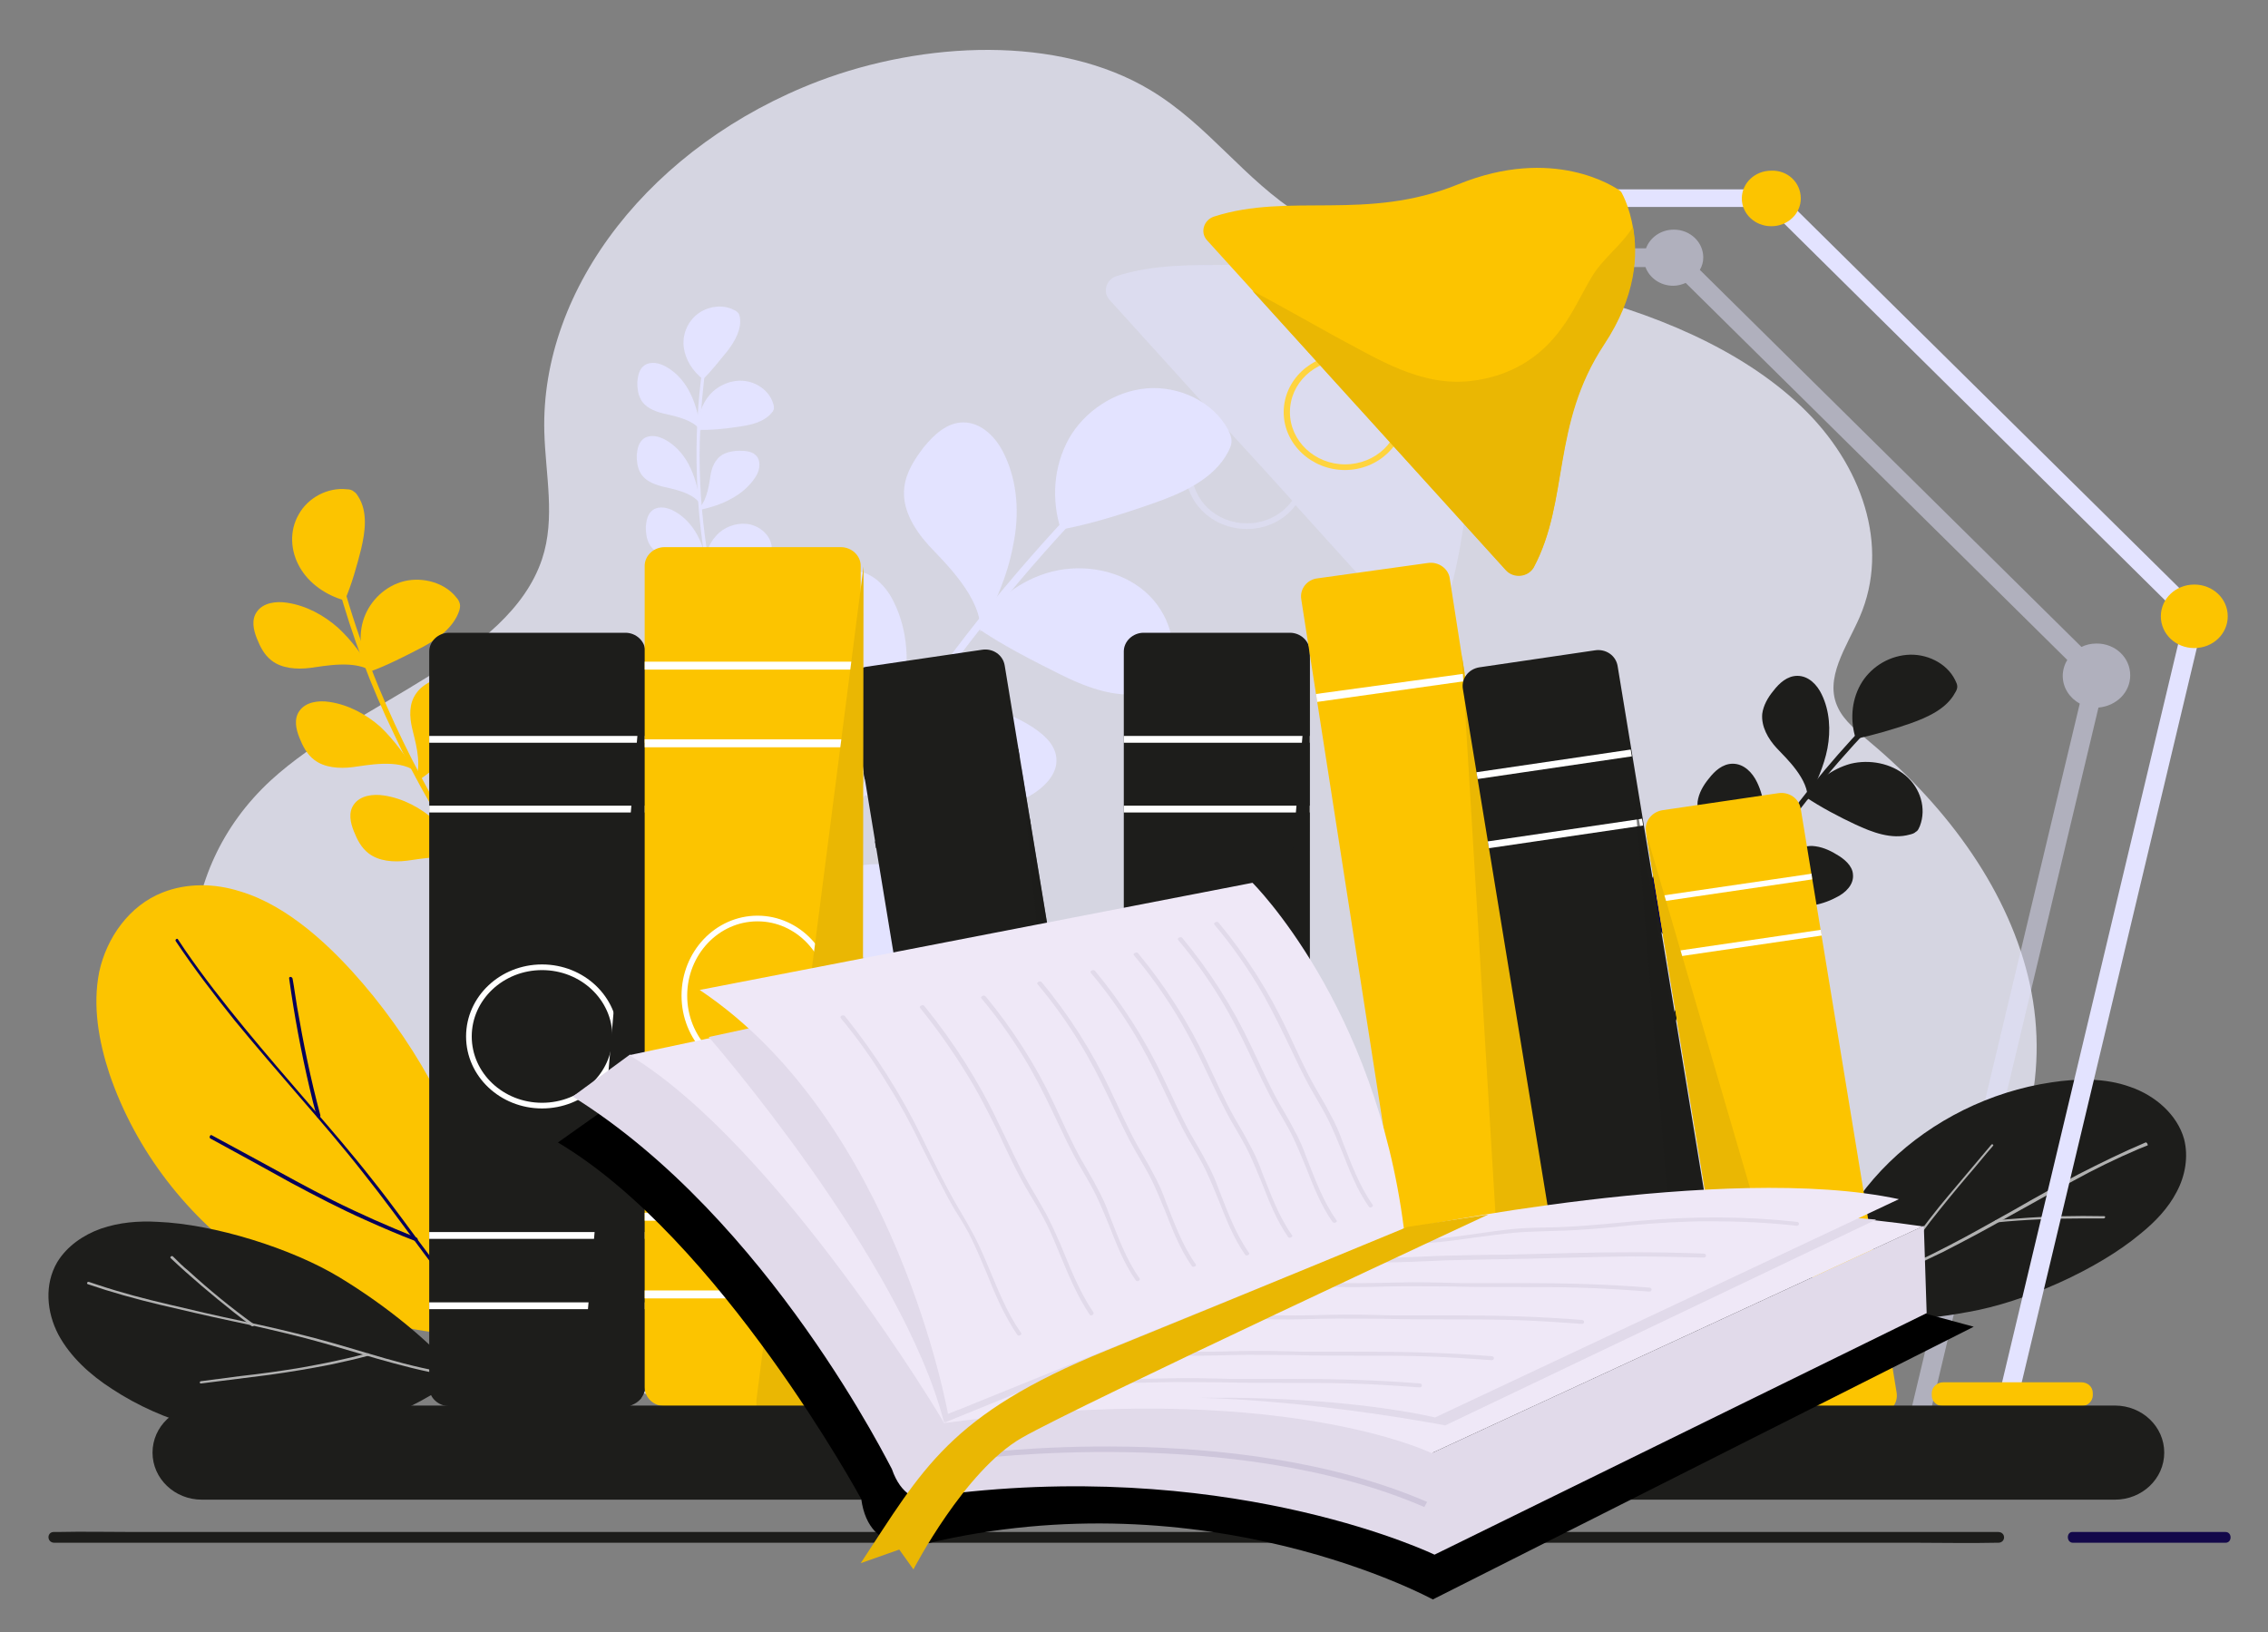 <?xml version="1.0" encoding="utf-8"?>
<!-- Generator: Adobe Illustrator 25.2.1, SVG Export Plug-In . SVG Version: 6.00 Build 0)  -->
<svg version="1.1" id="Слой_1" xmlns="http://www.w3.org/2000/svg" xmlns:xlink="http://www.w3.org/1999/xlink" x="0px" y="0px"
	 viewBox="0 0 400 287.9" style="enable-background:new 0 0 400 287.9;" xml:space="preserve">
<rect x="0" y="0" width="400" height="287.9" fill="#808080" stroke="none"/>
<style type="text/css">
	.st0{fill:none;}
	.st1{opacity:0.76;}
	.st2{fill:#EFEFFF;}
	.st3{opacity:0.48;fill:#E3E3FF;enable-background:new    ;}
	.st4{fill:#E3E3FF;}
	.st5{fill:#FCC400;}
	.st6{fill:#06005A;}
	.st7{fill:#1D1D1B;}
	.st8{fill:#B0B0B0;}
	.st9{fill:#13084A;}
	.st10{fill:#FFD43E;}
	.st11{fill:#EAB703;}
	.st12{fill:#FFFFFF;}
	.st13{fill:none;stroke:#FFFFFF;stroke-miterlimit:10;}
	.st14{fill:none;stroke:#FFFFFF;stroke-width:1;stroke-miterlimit:10;}
	.st15{opacity:0.58;fill:#1D1D1B;enable-background:new    ;}
	.st16{fill:#E1DAEA;}
	.st17{fill:#EFE8F7;}
	.st18{fill:#CEC6DB;}
</style>
<g id="BACKGROUND">
	<rect y="0" class="st0" width="400" height="303.9"/>
</g>
<g id="OBJECTS">
	<g>
		<g>
			<g class="st1">
				<path class="st2" d="M220.4,261.5c-40-3.1-88.8-9.3-119.3-19.4c-25.1-8.3-45.3-25.8-58.1-44.5s-12.8-43.8,4.8-60
					c15.2-13.9,41.9-21.3,47.8-39c2.4-7.2,0.6-14.9,0.4-22.4c-0.7-25.5,19-50.7,48.4-61.9c18.5-7,42.2-8.2,58.5,1.6
					c10.3,6.2,16.5,15.8,26.6,22.1c12.8,7.9,30,9.5,45.7,13.2c16.2,3.8,31.8,10.3,42.5,20.5c10.7,10.2,15.7,24.6,10.3,37.1
					c-2.3,5.3-6.4,10.9-3.8,16.1c1.1,2.3,3.4,4.1,5.5,5.9c14.2,11.9,24.8,26.8,28.3,42.8s-0.6,33.4-13,46.5
					c-8.5,9-20.4,15.7-32.9,21.1C284.1,253.6,252.5,260.6,220.4,261.5"/>
			</g>
			<g>
				<path class="st3" d="M375.7,119.1c0-3.1-2.6-5.6-5.9-5.6c-1,0-1.9,0.2-2.7,0.6l-67.3-66.5c0.4-0.7,0.6-1.4,0.6-2.2
					c0-2.7-2.3-4.9-5.2-4.9c-2.3,0-4.2,1.4-4.9,3.3h-22.2c-2.6-1.6-12.9-7-28.1-0.8c-16.2,6.6-29.7,1.4-43.1,5.7
					c-1.8,0.6-2.5,2.8-1.2,4.2l19.2,21.2c-3.4,1.7-5.8,5.1-5.8,9c0,5.6,4.8,10.2,10.8,10.2c3.5,0,6.7-1.6,8.6-4.2l19.8,21.9
					c0.5,0.5,1.1,0.8,1.8,0.9c0.3,0,0.6,0.1,0.8,0c0.9-0.1,1.8-0.6,2.3-1.5c2.4-4.4,3.4-9.1,4.3-13.9c0.1-0.4,0.1-0.8,0.2-1.2
					c0.3-1.6,0.5-3.3,0.8-4.9c0.2-1.2,0.5-2.5,0.7-3.7c1.1-5,2.8-10.2,6.3-15.5v0c0.3-0.5,0.6-1,0.9-1.5c0.1-0.2,0.2-0.3,0.3-0.5
					c0.2-0.3,0.4-0.7,0.6-1c0.1-0.2,0.2-0.4,0.3-0.6c0.2-0.3,0.3-0.6,0.4-0.9c0.1-0.2,0.2-0.4,0.3-0.6c0.1-0.3,0.3-0.6,0.4-0.9
					c0.1-0.2,0.2-0.3,0.2-0.5c0.1-0.3,0.3-0.6,0.4-0.9c0.1-0.1,0.1-0.3,0.2-0.4c0.2-0.5,0.3-0.9,0.4-1.3c0,0,0,0,0,0
					c0.1-0.4,0.2-0.8,0.3-1.3c0-0.1,0.1-0.2,0.1-0.4c0.1-0.3,0.1-0.6,0.2-0.9c0-0.1,0.1-0.3,0.1-0.4c0.1-0.3,0.1-0.6,0.1-0.8
					c0-0.1,0-0.3,0.1-0.4c0-0.3,0.1-0.6,0.1-0.8c0-0.1,0-0.2,0-0.3c0-0.3,0.1-0.7,0.1-1c0,0,0-0.1,0-0.1c0-0.8,0-1.5,0-2.2
					c0,0,0-0.1,0-0.1c0-0.3,0-0.6-0.1-0.9c0,0,0-0.1,0-0.1c0-0.3-0.1-0.6-0.1-0.9c0,0,0-0.1,0-0.1c-0.2-1.7-0.6-3.2-1-4.3h20.4
					c0.7,1.9,2.6,3.3,4.9,3.3c0.8,0,1.5-0.2,2.2-0.5l67.3,66.5c-0.5,0.8-0.8,1.8-0.8,2.8c0,2.1,1.2,3.9,3,4.9l-31.1,130.3h-10.4
					c-1.1,0-2,0.8-2,1.9v0.4c0,1,0.9,1.9,2,1.9h9.4l-0.5,2.1l3.3,0.7l0.7-2.8h11.6c1.1,0,2-0.8,2-1.9v-0.4c0-1-0.9-1.9-2-1.9h-10.6
					l30.9-129.6C373.3,124.5,375.7,122.1,375.7,119.1z M219.9,92.3c-5.4,0-9.7-4.1-9.7-9.2c0-3.6,2.2-6.7,5.4-8.3l6.5,7.1l0.1,0.1
					l5.7,6.3C226.1,90.8,223.2,92.3,219.9,92.3z"/>
				<g>
					<g>
						<path class="st4" d="M190,89.2c-11.1,11.7-21.2,24.2-30.2,37.4c-9.1,13.3-17,27.2-23.8,41.6c-3.8,8.1-7.1,16.3-10.1,24.6
							c-0.3,0.8,1.1,1.1,1.4,0.3c5.3-14.8,11.9-29.3,19.6-43.2c7.7-13.8,16.5-27,26.4-39.5c5.6-7,11.5-13.9,17.7-20.4
							C191.7,89.4,190.6,88.5,190,89.2L190,89.2z"/>
					</g>
					<g>
						<path class="st4" d="M187.1,93.4c-1.7-5.3-1.3-11.1,1.4-16c2.7-4.8,8-8.4,13.7-8.9c5.8-0.5,11.8,2.4,14.4,7.3
							c0.3,0.6,0.6,1.3,0.6,2c0,0.7-0.3,1.3-0.6,1.9c-2.5,4.8-8.1,7.3-13.3,9.1C198.5,90.5,192.2,92.5,187.1,93.4"/>
					</g>
					<g>
						<path class="st4" d="M172.3,110.7c2.9-4.7,7.7-8.5,13.3-9.9c5.6-1.4,12-0.2,16.3,3.5c4.3,3.7,6.2,9.8,4.1,15
							c-0.3,0.6-0.6,1.3-1.1,1.8c-0.5,0.5-1.2,0.7-1.9,0.9c-5.4,1.5-11.1-0.6-16.1-3.1C182.3,116.6,176.4,113.6,172.3,110.7"/>
					</g>
					<g>
						<path class="st4" d="M139,161.5c2.6-4.1,6.7-7.4,11.6-8.6c4.9-1.2,10.4-0.2,14.1,3c3.7,3.2,5.4,8.6,3.6,13
							c-0.2,0.6-0.5,1.1-1,1.5c-0.5,0.4-1.1,0.6-1.7,0.8c-4.7,1.3-9.7-0.5-14-2.7C147.7,166.7,142.6,164,139,161.5"/>
					</g>
					<g>
						<path class="st4" d="M172.9,111.5c0.4-6-6.4-12.4-9.1-15.3c-2.6-2.9-4.8-6.5-4.3-10.3c0.3-2.6,1.8-4.9,3.4-7
							c1.8-2.2,4.1-4.4,7-4.4c3.3,0,5.9,2.8,7.2,5.6c2.4,4.9,2.7,10.7,1.6,16C177.7,101.6,175.4,106.6,172.9,111.5"/>
					</g>
					<g>
						<path class="st4" d="M153.5,137.7c0.4-6-6.4-12.4-9.1-15.3c-2.6-2.9-4.8-6.5-4.3-10.3c0.3-2.6,1.8-4.9,3.4-7
							c1.8-2.2,4.1-4.4,7-4.4c3.3,0,5.9,2.8,7.2,5.6c2.4,4.9,2.7,10.7,1.6,16C158.4,127.7,156.1,132.8,153.5,137.7"/>
					</g>
					<g>
						<path class="st4" d="M137.9,165.7c0.4-6-6.4-12.4-9.1-15.3c-2.6-2.9-4.8-6.5-4.3-10.3c0.3-2.6,1.8-4.9,3.4-7
							c1.8-2.2,4.1-4.4,7-4.4c3.3,0,5.9,2.8,7.2,5.6c2.4,4.9,2.7,10.7,1.6,16C142.7,155.7,140.4,160.8,137.9,165.7"/>
					</g>
					<g>
						<path class="st4" d="M186.3,133.7c-0.2-2.6-2.6-4.5-4.9-5.9c-2.2-1.3-4.6-2.4-7.2-2.5c-3.8-0.1-7.2,2.1-9.9,4.7
							c-2.3,2.3-7.1,7.6-12.3,9c0,0.4-0.1,0.7-0.2,1c4.4,1.6,9,2.9,13.6,3.3c5.4,0.5,11.1-0.2,15.8-2.7
							C184,139.1,186.6,136.6,186.3,133.7z"/>
					</g>
				</g>
				<g>
					<g>
						<path class="st4" d="M123.9,64.9c-0.9,6.3-1.2,12.6-1,18.9c0.2,6.4,0.9,12.7,2.2,19c0.7,3.5,1.6,7,2.6,10.4
							c0.1,0.3,0.6,0.1,0.5-0.2c-1.8-6.1-3.1-12.3-3.9-18.6c-0.8-6.2-1.1-12.5-0.8-18.8c0.1-3.5,0.5-7.1,0.9-10.6
							C124.5,64.6,124,64.5,123.9,64.9L123.9,64.9z"/>
					</g>
					<g>
						<path class="st4" d="M124,66.9c-1.8-1.4-3.1-3.4-3.4-5.6s0.6-4.5,2.4-5.9c1.8-1.4,4.5-1.8,6.5-0.7c0.3,0.1,0.5,0.3,0.7,0.5
							c0.2,0.2,0.2,0.5,0.3,0.8c0.3,2.1-0.9,4.2-2.2,5.9C127,63.5,125.4,65.5,124,66.9"/>
					</g>
					<g>
						<path class="st4" d="M123.2,75.8c-0.2-2.2,0.5-4.5,2-6.2c1.5-1.7,3.9-2.7,6.2-2.4c2.3,0.3,4.4,1.9,5,4.1
							c0.1,0.3,0.1,0.6,0.1,0.8c-0.1,0.3-0.2,0.5-0.4,0.7c-1.4,1.7-3.8,2.2-6.1,2.5C128,75.6,125.3,75.9,123.2,75.8"/>
					</g>
					<g>
						<path class="st4" d="M124.5,99.9c-0.2-1.9,0.4-3.9,1.8-5.4c1.3-1.5,3.4-2.3,5.4-2.1c2,0.2,3.9,1.7,4.3,3.5
							c0.1,0.2,0.1,0.5,0.1,0.7c-0.1,0.2-0.2,0.4-0.4,0.6c-1.2,1.4-3.3,1.9-5.3,2.2C128.6,99.7,126.3,100,124.5,99.9"/>
					</g>
					<g>
						<path class="st4" d="M123.6,76c-1.3-2.1-5.1-2.7-6.7-3.1c-1.6-0.4-3.2-1.1-3.9-2.5c-0.5-0.9-0.6-2-0.6-3
							c0.1-1.1,0.3-2.3,1.3-3c1.1-0.7,2.6-0.4,3.8,0.3c2,1.1,3.5,3,4.4,5C122.8,71.6,123.3,73.8,123.6,76"/>
					</g>
					<g>
						<path class="st4" d="M123.5,88.9c-1.3-2.1-5.1-2.7-6.7-3.1c-1.6-0.4-3.2-1.1-3.9-2.5c-0.5-0.9-0.6-2-0.6-3
							c0.1-1.1,0.3-2.3,1.3-3c1.1-0.7,2.6-0.4,3.8,0.3c2,1.1,3.5,3,4.4,5C122.7,84.5,123.2,86.7,123.5,88.9"/>
					</g>
					<g>
						<path class="st4" d="M125.1,101.5c-1.3-2.1-5.1-2.7-6.7-3.1c-1.6-0.4-3.2-1.1-3.9-2.5c-0.5-0.9-0.6-2-0.6-3
							c0.1-1.1,0.3-2.3,1.3-3c1.1-0.7,2.6-0.4,3.8,0.3c2,1.1,3.5,3,4.4,5C124.3,97.2,124.8,99.4,125.1,101.5"/>
					</g>
					<g>
						<path class="st4" d="M133.4,80.4c-0.7-0.8-1.9-0.9-3-0.9c-1,0-2.1,0.2-3,0.7c-1.3,0.8-1.9,2.3-2.1,3.7
							c-0.2,1.2-0.5,4.1-1.9,5.6c0.1,0.1,0.1,0.2,0.2,0.4c1.8-0.4,3.7-1,5.3-1.9c1.9-1,3.6-2.5,4.6-4.3
							C134,82.7,134.2,81.3,133.4,80.4z"/>
					</g>
				</g>
				<g>
					<g>
						<g>
							<path class="st5" d="M59.6,103.2c2.5,9,5.8,17.8,9.9,26.3c4,8.6,8.8,16.8,14.2,24.7c3,4.4,6.2,8.6,9.7,12.8
								c0.3,0.4,0.9-0.2,0.6-0.6c-6.1-7.3-11.5-15.1-16.3-23.2c-4.7-8.1-8.8-16.5-12.2-25.2c-1.9-4.9-3.6-9.9-5-15
								C60.2,102.4,59.4,102.7,59.6,103.2L59.6,103.2z"/>
						</g>
						<g>
							<path class="st5" d="M60.8,105.9c-3.3-0.9-6.3-3-7.9-5.8c-1.7-2.9-1.9-6.5-0.2-9.4c1.6-2.9,5.1-4.8,8.5-4.4
								c0.4,0,0.9,0.1,1.2,0.4c0.4,0.2,0.6,0.6,0.8,0.9c1.7,2.7,1.2,6.2,0.5,9.2C63,99.6,62,103.2,60.8,105.9"/>
						</g>
						<g>
							<path class="st5" d="M65.1,118.5c-1.5-2.9-2-6.4-0.9-9.5c1.1-3.1,3.8-5.7,7.1-6.5c3.3-0.8,7.2,0.3,9.2,2.9
								c0.3,0.3,0.5,0.7,0.6,1.1c0.1,0.4,0,0.8-0.1,1.2c-1,3-3.9,5.1-6.8,6.6C71.5,115.7,68,117.5,65.1,118.5"/>
						</g>
						<g>
							<path class="st6" d="M81,150.6c-1.3-2.5-1.7-5.6-0.8-8.2s3.3-5,6.2-5.7c2.9-0.7,6.2,0.2,8,2.5c0.2,0.3,0.4,0.6,0.5,1
								c0.1,0.3,0,0.7-0.1,1c-0.8,2.6-3.4,4.4-5.9,5.8C86.5,148.2,83.5,149.8,81,150.6"/>
						</g>
						<g>
							<path class="st5" d="M65.7,118.5c-3-2.2-8.6-1-11-0.7c-2.4,0.3-5,0.1-6.8-1.3c-1.3-1-2-2.4-2.6-3.9c-0.6-1.5-1-3.3,0-4.7
								c1.1-1.6,3.4-1.9,5.3-1.6c3.4,0.5,6.5,2.2,9,4.4C62.1,113,64,115.7,65.7,118.5"/>
						</g>
						<g>
							<path class="st5" d="M73.2,136c-3-2.2-8.6-1-11-0.7c-2.4,0.3-5,0.1-6.8-1.3c-1.3-1-2-2.4-2.6-3.9c-0.6-1.5-1-3.3,0-4.7
								c1.1-1.6,3.4-1.9,5.3-1.6c3.4,0.5,6.5,2.2,9,4.4C69.5,130.5,71.5,133.3,73.2,136"/>
						</g>
						<g>
							<path class="st5" d="M82.8,152.5c-3-2.2-8.6-1-11-0.7c-2.4,0.3-5,0.1-6.8-1.3c-1.3-1-2-2.4-2.6-3.9c-0.6-1.5-1-3.3,0-4.7
								c1.1-1.6,3.4-1.9,5.3-1.6c3.4,0.5,6.5,2.2,9,4.4C79.2,147,81.1,149.7,82.8,152.5"/>
						</g>
						<g>
							<path class="st5" d="M81.7,119.3c-1.4-0.7-3.2-0.2-4.7,0.4c-1.4,0.6-2.8,1.4-3.6,2.6c-1.3,1.8-1.2,4.1-0.7,6.2
								c0.4,1.8,1.7,5.8,0.7,8.7c0.2,0.1,0.3,0.3,0.5,0.4c2.2-1.6,4.4-3.3,6.1-5.4c2-2.4,3.5-5.3,3.7-8.3
								C83.9,122.2,83.4,120.1,81.7,119.3z"/>
						</g>
					</g>
					<g>
						<g>
							<path class="st5" d="M87.5,235.6c-15,0.3-30-4.1-42.2-12.4c-12.2-8.3-21.4-20.3-26-33.8c-1.9-5.8-3-12-1.8-18
								c1.3-6,5.3-11.7,11.2-14c4.3-1.7,9.2-1.6,13.6-0.2c4.4,1.3,8.4,3.8,11.9,6.6c10.5,8.4,21.5,23.9,26,36.1
								C84.7,212.1,87.5,225.3,87.5,235.6"/>
						</g>
						<g>
							<g>
								<path class="st6" d="M31,166c3.2,4.8,6.8,9.5,10.4,14c3.7,4.5,7.5,8.9,11.3,13.3c3.8,4.4,7.7,8.9,11.3,13.5
									c3.6,4.5,7,9.2,10.5,13.9c3.4,4.6,7,9.1,11,13.3c0.5,0.5,1,1,1.5,1.5c0.3,0.3,0.7-0.1,0.4-0.4c-4.2-4.1-7.8-8.6-11.3-13.2
									c-3.5-4.6-6.8-9.3-10.4-13.8c-3.6-4.6-7.4-9-11.2-13.4c-3.8-4.4-7.6-8.8-11.3-13.3c-3.7-4.5-7.3-9.1-10.6-13.9
									c-0.4-0.6-0.8-1.2-1.2-1.8C31.3,165.4,30.8,165.7,31,166L31,166z"/>
							</g>
							<g>
								<path class="st6" d="M37.1,200.8c4.8,2.6,9.5,5.2,14.2,7.8c4.3,2.3,8.7,4.6,13.2,6.6c2.9,1.3,5.9,2.6,8.8,3.7
									c0.4,0.1,0.5-0.4,0.2-0.6c-5-2-10-4.2-14.8-6.6c-4.4-2.2-8.7-4.6-13.1-7c-2.8-1.5-5.5-3-8.3-4.5
									C37.1,200.1,36.8,200.6,37.1,200.8L37.1,200.8z"/>
							</g>
							<g>
								<path class="st6" d="M56.5,196.7c-1.7-6.3-3-12.7-4.1-19.1c-0.3-1.7-0.5-3.4-0.8-5c-0.1-0.4-0.7-0.4-0.6,0
									c0.9,6.5,2.1,12.9,3.6,19.3c0.4,1.7,0.8,3.4,1.3,5C56,197.3,56.6,197.1,56.5,196.7L56.5,196.7z"/>
							</g>
						</g>
					</g>
					<g>
						<g>
							<path class="st7" d="M81,242.7c-8.5,6.5-19.3,10.4-30.2,10.8c-10.9,0.4-22-2.6-31-8.5c-3.9-2.5-7.4-5.7-9.5-9.6
								c-2.1-4-2.5-8.9-0.2-12.8c1.7-2.8,4.6-4.8,7.7-5.9c3.2-1.1,6.6-1.4,10-1.2c10,0.4,23.7,4.7,32.1,9.8
								C68.3,230.4,76.1,236.8,81,242.7"/>
						</g>
						<g>
							<g>
								<path class="st8" d="M15.5,226.5c4.1,1.4,8.4,2.6,12.6,3.6c4.3,1,8.5,2,12.8,2.9c4.3,0.9,8.6,1.9,12.9,3
									c4.2,1.1,8.4,2.4,12.6,3.6c4.2,1.2,8.4,2.3,12.6,3c0.5,0.1,1.1,0.2,1.6,0.2c0.3,0,0.4-0.4,0.1-0.4
									c-4.3-0.6-8.5-1.6-12.7-2.8s-8.3-2.5-12.5-3.6c-4.2-1.1-8.5-2.1-12.8-3c-4.3-0.9-8.6-1.9-12.8-2.9c-4.3-1-8.5-2.1-12.7-3.5
									c-0.5-0.2-1-0.3-1.5-0.5C15.4,226,15.2,226.4,15.5,226.5L15.5,226.5z"/>
							</g>
							<g>
								<path class="st8" d="M35.5,244c4-0.5,7.9-1,11.9-1.5c3.6-0.5,7.2-1.1,10.8-1.8c2.3-0.5,4.6-1,6.8-1.6
									c0.3-0.1,0.1-0.5-0.2-0.4c-3.8,1-7.7,1.8-11.6,2.5c-3.6,0.6-7.2,1.1-10.8,1.5c-2.3,0.3-4.6,0.6-6.9,0.9
									C35.1,243.6,35.2,244.1,35.5,244L35.5,244z"/>
							</g>
							<g>
								<path class="st8" d="M44.7,233.5c-4-2.9-7.8-6-11.4-9.3c-1-0.8-1.9-1.7-2.8-2.6c-0.2-0.2-0.6,0.1-0.4,0.3
									c3.6,3.4,7.3,6.5,11.2,9.6c1,0.8,2.1,1.6,3.1,2.4C44.7,234,45,233.7,44.7,233.5L44.7,233.5z"/>
							</g>
						</g>
					</g>
				</g>
				<g>
					<g>
						<g>
							<path class="st7" d="M329,127.8c-6.6,6.9-12.6,14.4-17.9,22.2c-5.4,7.9-10.1,16.1-14.1,24.7c-2.2,4.8-4.2,9.7-6,14.6
								c-0.2,0.5,0.7,0.7,0.8,0.2c3.2-8.8,7.1-17.4,11.7-25.6c4.6-8.2,9.8-16,15.7-23.4c3.3-4.2,6.8-8.2,10.5-12.1
								C330,128,329.4,127.4,329,127.8L329,127.8z"/>
						</g>
						<g>
							<path class="st7" d="M327.3,130.3c-1-3.1-0.8-6.6,0.8-9.5c1.6-2.9,4.7-5,8.2-5.3c3.4-0.3,7,1.4,8.5,4.4
								c0.2,0.4,0.4,0.8,0.4,1.2c0,0.4-0.2,0.8-0.4,1.1c-1.5,2.8-4.8,4.3-7.9,5.4C334,128.6,330.3,129.7,327.3,130.3"/>
						</g>
						<g>
							<path class="st7" d="M318.5,140.6c1.7-2.8,4.6-5,7.9-5.9c3.3-0.8,7.1-0.1,9.7,2.1c2.6,2.2,3.7,5.8,2.5,8.9
								c-0.2,0.4-0.3,0.8-0.7,1c-0.3,0.3-0.7,0.4-1.1,0.5c-3.2,0.9-6.6-0.4-9.6-1.8C324.4,144.1,321,142.3,318.5,140.6"/>
						</g>
						<g>
							<path class="st6" d="M298.7,170.7c1.5-2.4,4-4.4,6.9-5.1c2.9-0.7,6.2-0.1,8.4,1.8c2.2,1.9,3.2,5.1,2.1,7.7
								c-0.1,0.3-0.3,0.7-0.6,0.9c-0.3,0.2-0.6,0.4-1,0.5c-2.8,0.8-5.8-0.3-8.3-1.6C303.9,173.8,300.8,172.2,298.7,170.7"/>
						</g>
						<g>
							<path class="st7" d="M318.8,141.1c0.3-3.6-3.8-7.4-5.4-9.1c-1.6-1.7-2.8-3.9-2.6-6.1c0.2-1.5,1-2.9,2-4.1
								c1-1.3,2.4-2.6,4.2-2.6c2,0,3.5,1.6,4.3,3.3c1.4,2.9,1.6,6.3,1,9.5C321.7,135.1,320.3,138.2,318.8,141.1"/>
						</g>
						<g>
							<path class="st7" d="M307.4,156.6c0.3-3.6-3.8-7.4-5.4-9.1c-1.6-1.7-2.8-3.9-2.6-6.1c0.2-1.5,1-2.9,2-4.1
								c1-1.3,2.4-2.6,4.2-2.6c2,0,3.5,1.6,4.3,3.3c1.4,2.9,1.6,6.3,1,9.5C310.2,150.7,308.9,153.7,307.4,156.6"/>
						</g>
						<g>
							<path class="st6" d="M298.1,173.2c0.3-3.6-3.8-7.4-5.4-9.1c-1.6-1.7-2.8-3.9-2.6-6.1c0.2-1.5,1-2.9,2-4.1
								c1-1.3,2.4-2.6,4.2-2.6c2,0,3.5,1.6,4.3,3.3c1.4,2.9,1.6,6.3,1,9.5C300.9,167.3,299.6,170.3,298.1,173.2"/>
						</g>
						<g>
							<path class="st7" d="M326.8,154.2c-0.1-1.5-1.5-2.7-2.9-3.5c-1.3-0.8-2.7-1.4-4.3-1.5c-2.2,0-4.3,1.2-5.9,2.8
								c-1.4,1.3-4.2,4.5-7.3,5.3c0,0.2-0.1,0.4-0.1,0.6c2.6,0.9,5.3,1.7,8.1,2c3.2,0.3,6.6-0.1,9.4-1.6
								C325.5,157.5,327,156,326.8,154.2z"/>
						</g>
					</g>
					<g>
						<g>
							<path class="st7" d="M319.2,232.5c1.4-10.3,6.4-20.1,14-27.5s17.8-12.5,28.6-14.1c4.6-0.7,9.5-0.8,13.9,0.8
								c4.4,1.5,8.3,4.9,9.5,9.2c0.8,3.1,0.2,6.5-1.3,9.3c-1.5,2.9-3.8,5.3-6.4,7.4c-7.5,6.3-20.5,12.1-30.4,13.8
								C337.3,233.2,327,233.7,319.2,232.5"/>
						</g>
						<g>
							<g>
								<path class="st8" d="M378.4,201.5c-4,1.7-7.9,3.6-11.8,5.6c-3.8,2-7.6,4.1-11.4,6.3c-3.8,2.1-7.6,4.3-11.5,6.3
									c-3.8,2-7.8,3.8-11.7,5.6c-3.9,1.9-7.7,3.8-11.3,6.1c-0.4,0.3-0.9,0.6-1.3,0.9c-0.2,0.2,0,0.5,0.3,0.4
									c3.6-2.4,7.4-4.4,11.3-6.3c3.9-1.9,7.8-3.7,11.7-5.6c3.9-2,7.7-4,11.5-6.2c3.8-2.1,7.5-4.2,11.4-6.3c3.8-2.1,7.7-4,11.7-5.7
									c0.5-0.2,1-0.4,1.5-0.6C378.8,201.8,378.6,201.4,378.4,201.5L378.4,201.5z"/>
							</g>
							<g>
								<path class="st8" d="M351.2,201.9c-2.5,3-5,5.9-7.5,8.9c-2.3,2.7-4.4,5.5-6.5,8.3c-1.3,1.8-2.6,3.7-3.8,5.6
									c-0.2,0.2,0.3,0.4,0.4,0.2c2.1-3.2,4.3-6.4,6.6-9.4c2.2-2.8,4.4-5.5,6.7-8.2c1.5-1.7,2.9-3.5,4.4-5.2
									C351.7,201.9,351.3,201.7,351.2,201.9L351.2,201.9z"/>
							</g>
							<g>
								<path class="st8" d="M352.1,215.6c5-0.5,10-0.7,15-0.7c1.3,0,2.6,0,3.9,0c0.3,0,0.4-0.4,0.1-0.4c-5-0.1-10.1,0-15.1,0.4
									c-1.3,0.1-2.7,0.2-4,0.3C351.8,215.2,351.8,215.6,352.1,215.6L352.1,215.6z"/>
							</g>
						</g>
					</g>
				</g>
				<g>
					<g>
						<path class="st7" d="M9.6,272.1c3.1,0,6.2,0,9.2,0c8.3,0,16.6,0,24.9,0c12.3,0,24.6,0,36.9,0c15,0,30,0,45,0
							c16.4,0,32.8,0,49.2,0c16.7,0,33.3,0,50,0c15.4,0,30.8,0,46.3,0c13.1,0,26.2,0,39.2,0c9.4,0,18.8,0,28.2,0
							c4.4,0,8.9,0.1,13.3,0c0.2,0,0.4,0,0.6,0c1.4,0,1.4-1.9,0-1.9c-3.1,0-6.2,0-9.2,0c-8.3,0-16.6,0-24.9,0c-12.3,0-24.6,0-36.9,0
							c-15,0-30,0-45,0c-16.4,0-32.8,0-49.2,0c-16.7,0-33.3,0-50,0c-15.4,0-30.8,0-46.3,0c-13.1,0-26.2,0-39.2,0
							c-9.4,0-18.8,0-28.2,0c-4.4,0-8.9-0.1-13.3,0c-0.2,0-0.4,0-0.6,0C8.2,270.1,8.2,272.1,9.6,272.1L9.6,272.1z"/>
					</g>
					<g>
						<path class="st9" d="M365.6,272.1c3,0,6.1,0,9.1,0c4.8,0,9.7,0,14.5,0c1.1,0,2.2,0,3.3,0c1.2,0,1.2-1.9,0-1.9
							c-3,0-6.1,0-9.1,0c-4.8,0-9.7,0-14.5,0c-1.1,0-2.2,0-3.3,0C364.4,270.1,364.4,272.1,365.6,272.1L365.6,272.1z"/>
					</g>
				</g>
				<g>
					<g>
						<g>
							<g>
								<polygon class="st4" points="354.9,250.8 351.6,250.1 385.2,109.2 311.7,36.5 282.1,36.5 282.1,33.4 313.2,33.4 313.7,33.9 
									388.9,108.2 								"/>
							</g>
						</g>
						<g>
							<path class="st5" d="M392.9,108.7c0,3.1-2.6,5.6-5.9,5.6c-3.3,0-5.9-2.5-5.9-5.6c0-3.1,2.6-5.6,5.9-5.6
								C390.3,103.1,392.9,105.6,392.9,108.7z"/>
						</g>
						<g>
							<path class="st5" d="M317.6,35c0,2.7-2.3,4.9-5.2,4.9c-2.9,0-5.2-2.2-5.2-4.9c0-2.7,2.3-4.9,5.2-4.9
								C315.3,30,317.6,32.2,317.6,35z"/>
						</g>
					</g>
					<g>
						<g>
							<path class="st10" d="M237.2,82.9c-5.9,0-10.8-4.6-10.8-10.2c0-5.6,4.8-10.2,10.8-10.2c5.9,0,10.7,4.6,10.7,10.2
								C247.9,78.3,243.1,82.9,237.2,82.9z M237.2,63.5c-5.4,0-9.7,4.1-9.7,9.2c0,5.1,4.4,9.2,9.7,9.2c5.4,0,9.7-4.1,9.7-9.2
								C246.9,67.6,242.5,63.5,237.2,63.5z"/>
						</g>
						<g>
							<g>
								<path class="st5" d="M282.8,60.8c9.7-14.6,3.8-25.8,3.1-27l0,0c0,0,0,0-0.1,0c0,0,0-0.1,0-0.1l0,0c-1.1-0.8-11.9-8-28.6-1.2
									c-16.2,6.6-29.7,1.4-43.1,5.7c-1.8,0.6-2.5,2.8-1.2,4.2l26.4,29.1l0.1,0.1l26.2,28.9c1.4,1.5,3.9,1.2,4.9-0.5
									C276.8,88.2,273.5,74.9,282.8,60.8z"/>
							</g>
							<g>
								<path class="st11" d="M280.7,48.9c-1.8,3-3.2,6.2-5.3,9c-3.8,5.3-9.2,8.5-16,9.3c-8.9,1-16.4-3.9-23.8-7.8
									c-4.9-2.7-9.8-5.5-14.7-8.1l18.4,20.3l0.1,0.1l26.2,28.9c1.4,1.5,3.9,1.2,4.9-0.5c6.3-11.9,3.1-25.2,12.4-39.3
									c5.7-8.6,6-15.9,5.1-20.8C286,43.3,282.7,45.5,280.7,48.9z"/>
							</g>
						</g>
					</g>
					<g>
						<path class="st5" d="M367.1,248h-24.4c-1.1,0-2-0.8-2-1.9v-0.4c0-1,0.9-1.9,2-1.9h24.4c1.1,0,2,0.8,2,1.9v0.4
							C369.1,247.1,368.2,248,367.1,248z"/>
					</g>
				</g>
				<g>
					<path class="st7" d="M195.4,249.4l-20.4,3c-1.9,0.3-3.7-0.9-4-2.8l-21.1-128.2c-0.3-1.8,1-3.5,2.9-3.8l20.4-3
						c1.9-0.3,3.7,0.9,4,2.8l21.1,128.2C198.6,247.5,197.3,249.1,195.4,249.4z"/>
					<polygon class="st7" points="168.6,234.9 195.8,230.8 196,232.1 168.8,236.1 					"/>
					<polygon class="st7" points="166.5,222.7 193.8,218.7 194,219.9 166.7,223.9 					"/>
					<polygon class="st7" points="154.3,148.4 181.6,144.3 181.8,145.6 154.5,149.6 					"/>
					<polygon class="st7" points="152.3,136.2 179.6,132.1 179.8,133.4 152.5,137.4 					"/>
				</g>
				<g>
					<g>
						<g>
							<path class="st7" d="M110.2,248H79.2c-1.9,0-3.5-1.5-3.5-3.3V114.9c0-1.8,1.6-3.3,3.5-3.3h31.1c1.9,0,3.5,1.5,3.5,3.3v129.7
								C113.7,246.5,112.2,248,110.2,248z"/>
							<rect x="75.7" y="229.7" class="st12" width="38" height="1.2"/>
							<rect x="75.7" y="217.3" class="st12" width="38" height="1.2"/>
							<rect x="75.7" y="142.1" class="st12" width="38" height="1.2"/>
							<rect x="75.7" y="129.8" class="st12" width="38" height="1.2"/>
							<ellipse class="st13" cx="95.6" cy="182.8" rx="12.9" ry="12.2"/>
						</g>
						<polygon class="st7" points="113.7,114.9 102.3,247.1 102.3,248 111.1,248 113,246.7 113.7,245.3 						"/>
					</g>
					<g>
						<g>
							<path class="st7" d="M227.5,248h-25.8c-1.9,0-3.5-1.5-3.5-3.3V114.9c0-1.8,1.6-3.3,3.5-3.3h25.8c1.9,0,3.5,1.5,3.5,3.3v129.7
								C231,246.5,229.5,248,227.5,248z"/>
							<rect x="198.2" y="229.7" class="st12" width="32.8" height="1.2"/>
							<rect x="198.2" y="217.3" class="st12" width="32.8" height="1.2"/>
							<rect x="198.2" y="142.1" class="st12" width="32.8" height="1.2"/>
							<rect x="198.2" y="129.8" class="st12" width="32.8" height="1.2"/>
							<ellipse class="st14" cx="215.4" cy="184.5" rx="11.1" ry="10.5"/>
						</g>
						<polygon class="st7" points="231,114.9 219.6,247.1 219.6,248 228.4,248 230.3,246.7 230.9,245.3 						"/>
					</g>
					<g>
						<g>
							<path class="st5" d="M148.3,248h-31.1c-1.9,0-3.5-1.5-3.5-3.3V99.8c0-1.8,1.6-3.3,3.5-3.3h31.1c1.9,0,3.5,1.5,3.5,3.3v144.9
								C151.7,246.5,150.2,248,148.3,248z"/>
							<rect x="113.7" y="227.6" class="st12" width="38" height="1.4"/>
							<rect x="113.7" y="213.9" class="st12" width="38" height="1.4"/>
							<rect x="113.7" y="130.4" class="st12" width="38" height="1.4"/>
							<rect x="113.7" y="116.7" class="st12" width="38" height="1.4"/>
							<ellipse class="st13" cx="133.6" cy="175.6" rx="12.9" ry="13.6"/>
						</g>
						<polygon class="st11" points="152.3,99.9 133.4,247 133.4,248 148,248 151,246.5 152.1,245 						"/>
					</g>
					<polygon class="st15" points="180.1,135.2 191.3,250 197.7,248 198.3,245.6 					"/>
					<g>
						<g>
							<path class="st5" d="M275.1,249.1l-19.4,2.7c-1.9,0.3-3.7-1-3.9-2.8l-22.3-143.3c-0.3-1.8,1-3.5,2.9-3.7l19.4-2.7
								c1.9-0.3,3.7,1,3.9,2.8L278,245.4C278.3,247.2,277,248.9,275.1,249.1z"/>
							<polygon class="st12" points="249.1,232.2 275.4,228.6 275.6,229.9 249.3,233.6 							"/>
							<polygon class="st12" points="247,218.7 273.3,215 273.5,216.4 247.2,220 							"/>
							<polygon class="st12" points="232.1,122.4 258.4,118.8 258.6,120.1 232.3,123.8 							"/>
						</g>
						<polygon class="st11" points="257.8,115.5 265.8,248 279,249.7 						"/>
					</g>
					<g>
						<g>
							<path class="st7" d="M303.4,249.4l-20.4,3c-1.9,0.3-3.7-0.9-4-2.8L258,121.5c-0.3-1.8,1-3.5,2.9-3.8l20.4-3
								c1.9-0.3,3.7,0.9,4,2.8l21.1,128.2C306.6,247.5,305.3,249.1,303.4,249.4z"/>
							<polygon class="st12" points="276.6,234.9 303.9,230.9 304.1,232.1 276.8,236.1 							"/>
							<polygon class="st12" points="274.6,222.7 301.9,218.7 302.1,219.9 274.8,223.9 							"/>
							<polygon class="st12" points="262.4,148.4 289.6,144.4 289.8,145.6 262.6,149.6 							"/>
							<polygon class="st12" points="260.4,136.2 287.6,132.2 287.8,133.4 260.6,137.4 							"/>
						</g>
						<polygon class="st15" points="288.3,140.2 297.2,249.7 307.3,249.7 						"/>
					</g>
					<g>
						<g>
							<path class="st5" d="M331.6,249.4l-20.4,3c-1.9,0.3-3.7-0.9-4-2.8l-16.9-102.9c-0.3-1.8,1-3.5,2.9-3.8l20.4-3
								c1.9-0.3,3.7,0.9,4,2.8l16.9,102.9C334.8,247.5,333.5,249.1,331.6,249.4z"/>
							<polygon class="st12" points="305.4,238.3 332.7,234.3 332.8,235.3 305.5,239.3 							"/>
							<polygon class="st12" points="303.7,228.4 331,224.3 331.2,225.3 303.9,229.4 							"/>
							<polygon class="st12" points="293.8,168 321.1,164 321.3,165 294,169 							"/>
							<polygon class="st12" points="292.2,158.1 319.5,154.1 319.6,155.1 292.4,159.1 							"/>
						</g>
						<polyline class="st11" points="290.3,146.8 320.4,249.7 307.3,249.7 						"/>
					</g>
				</g>
				<path class="st7" d="M373,264.5H35.6c-4.8,0-8.7-3.7-8.7-8.3l0,0c0-4.6,3.9-8.3,8.7-8.3H373c4.8,0,8.7,3.7,8.7,8.3l0,0
					C381.7,260.8,377.8,264.5,373,264.5z"/>
				<g>
					<g>
						<path d="M252.7,282.1c0,0-39.8-21.8-89.5-9.8c0,0-9.9,2.5-11.3-7.9c0,0-24.9-45.9-53.5-62.9l8.9-6.3l92.4-25.6
							c0,0,37.5,20.6,47.8,47.2c0,0,62.9,1.8,89.2,14.1l11.4,3.1L252.7,282.1z"/>
						<path class="st16" d="M101,193.4l10.1-7.4c0,0,41.9,24.9,55.6,64.9c0,0,50-13.3,86,5.3l86.6-40l0.5,15.4l-86.8,42.6
							c0,0-34.1-16.5-84-10.9c0,0-8.5,5.1-11.7-4.2C157.2,259.1,135.7,215,101,193.4z"/>
						<path class="st17" d="M111,186.1l95.2-20.2c0,0,35.6,34.4,41.3,51c0,0,47.1-7.1,91.6-0.6l-86.6,40c0,0-27-13.3-86-5.3
							C166.6,250.9,137.2,201.9,111,186.1z"/>
						<path class="st16" d="M132.4,181.3l-7.4,1.6c0,0,34.1,39.1,41.5,68l21-18.6"/>
						<path class="st17" d="M167.2,249.4c0,0-9.1-51.6-43.8-74.8l97.5-18.9c0,0,21.7,21.5,26.7,61L167.2,249.4z"/>
						<path class="st16" d="M323.3,214.5l7.6,0.6l-76,36.3c0,0-37.7-7.3-60.8-4.1c-23.1,3.2,0,0,0,0"/>
						<path class="st17" d="M166.6,250.9l81-34.1c0,0,56.7-11.9,87.3-5.3L253.1,250C253.1,250,219.4,241.6,166.6,250.9z"/>
						<polygon class="st16" points="166.6,250.9 252.8,215.8 247.6,216.8 167.2,249.4 						"/>
					</g>
					<g>
						<g>
							<path class="st16" d="M247.4,219.3c4.4,0.2,8.8-0.5,13.2-1.1c2.2-0.3,4.5-0.6,6.7-0.8c2.3-0.2,4.5-0.2,6.8-0.3
								c4.6-0.1,9.1-0.5,13.6-1c4.5-0.4,9.1-0.7,13.7-0.7c5.2,0,10.3,0.2,15.5,0.8c0.5,0,0.5-0.7,0-0.7c-9.1-1-18.3-1-27.5-0.2
								c-4.5,0.4-9.1,0.9-13.6,1.1c-2.2,0.1-4.5,0.1-6.7,0.2c-2.2,0.1-4.4,0.4-6.6,0.7c-5,0.7-10,1.5-15,1.4
								C246.8,218.5,246.8,219.3,247.4,219.3L247.4,219.3z"/>
						</g>
						<g>
							<path class="st16" d="M240.6,222.7c3.9,0,7.8-0.1,11.8-0.3c3.9-0.2,7.7-0.2,11.6-0.3c7.8-0.1,15.6-0.4,23.3-0.5
								c4.4,0,8.8,0.1,13.2,0.2c0.5,0,0.5-0.7,0-0.7c-7.8-0.3-15.6-0.3-23.4-0.1c-3.9,0.1-7.8,0.2-11.7,0.3c-3.9,0-7.7,0.1-11.6,0.2
								c-4.4,0.2-8.8,0.4-13.2,0.4C240.1,221.9,240.1,222.6,240.6,222.7L240.6,222.7z"/>
						</g>
						<g>
							<path class="st16" d="M233.6,226.9c3.7,0.2,7.5,0.1,11.2,0c3.7-0.1,7.4,0,11.2,0c7.4,0.2,14.9,0,22.3,0.2
								c4.2,0.1,8.4,0.4,12.6,0.7c0.5,0,0.5-0.7,0-0.7c-7.4-0.6-14.9-0.8-22.3-0.8c-3.7,0-7.4,0-11.1,0c-3.7-0.1-7.4-0.2-11.2-0.1
								c-4.2,0.1-8.4,0.2-12.6,0C233.1,226.2,233.1,226.9,233.6,226.9L233.6,226.9z"/>
						</g>
						<g>
							<path class="st16" d="M221.7,232.6c3.7,0.2,7.5,0.1,11.2,0c3.7-0.1,7.4,0,11.2,0c7.4,0.2,14.9,0,22.3,0.2
								c4.2,0.1,8.4,0.4,12.6,0.7c0.5,0,0.5-0.7,0-0.7c-7.4-0.6-14.9-0.8-22.3-0.8c-3.7,0-7.4,0-11.1,0c-3.7-0.1-7.4-0.2-11.2-0.1
								c-4.2,0.1-8.4,0.2-12.6,0C221.2,231.8,221.2,232.5,221.7,232.6L221.7,232.6z"/>
						</g>
						<g>
							<path class="st16" d="M205.8,239c3.7,0.2,7.5,0.1,11.2,0c3.7-0.1,7.4,0,11.2,0c7.4,0.2,14.9,0,22.3,0.2
								c4.2,0.1,8.4,0.4,12.6,0.7c0.5,0,0.5-0.7,0-0.7c-7.4-0.6-14.9-0.8-22.3-0.8c-3.7,0-7.4,0-11.1,0c-3.7-0.1-7.4-0.2-11.2-0.1
								c-4.2,0.1-8.4,0.2-12.6,0C205.3,238.3,205.3,239,205.8,239L205.8,239z"/>
						</g>
						<g>
							<path class="st16" d="M193.1,243.8c3.7,0.2,7.5,0.1,11.2,0c3.7-0.1,7.4,0,11.2,0c7.4,0.2,14.9,0,22.3,0.2
								c4.2,0.1,8.4,0.4,12.6,0.7c0.5,0,0.5-0.7,0-0.7c-7.4-0.6-14.9-0.8-22.3-0.8c-3.7,0-7.4,0-11.1,0c-3.7-0.1-7.4-0.2-11.2-0.1
								c-4.2,0.1-8.4,0.2-12.6,0C192.6,243,192.6,243.8,193.1,243.8L193.1,243.8z"/>
						</g>
					</g>
					<g>
						<g>
							<path class="st16" d="M241.4,212.8c-2.1-3-3.4-6.4-4.7-9.7c-0.7-1.7-1.4-3.4-2.2-5.1c-0.8-1.7-1.8-3.3-2.7-4.9
								c-1.9-3.2-3.4-6.6-5-9.9s-3.3-6.7-5.2-9.8c-2.2-3.6-4.7-7.1-7.4-10.3c-0.3-0.3,0.4-0.7,0.7-0.4c4.8,5.8,8.9,12.2,12.1,19
								c1.6,3.4,3.1,6.8,4.9,10c0.9,1.6,1.9,3.2,2.7,4.8c0.9,1.6,1.6,3.2,2.2,4.9c1.5,3.8,2.9,7.7,5.3,11.1
								C242.3,212.8,241.6,213.2,241.4,212.8L241.4,212.8z"/>
						</g>
						<g>
							<path class="st16" d="M235,215.5c-2.1-3-3.4-6.4-4.7-9.7c-0.7-1.7-1.4-3.4-2.2-5.1c-0.8-1.7-1.8-3.3-2.7-4.9
								c-1.9-3.2-3.4-6.6-5-9.9c-1.6-3.4-3.3-6.7-5.2-9.8c-2.2-3.6-4.7-7.1-7.4-10.3c-0.3-0.3,0.4-0.7,0.7-0.4
								c4.8,5.8,8.9,12.2,12.1,19c1.6,3.3,3.1,6.8,4.9,10c0.9,1.6,1.9,3.2,2.7,4.8c0.9,1.6,1.6,3.2,2.2,4.9
								c1.5,3.8,2.9,7.7,5.3,11.1C236,215.5,235.3,215.9,235,215.5L235,215.5z"/>
						</g>
						<g>
							<path class="st16" d="M227.2,218.2c-2.1-3-3.4-6.4-4.7-9.7c-0.7-1.7-1.4-3.4-2.2-5.1c-0.8-1.7-1.8-3.3-2.7-4.9
								c-1.9-3.2-3.4-6.6-5-9.9c-1.6-3.4-3.3-6.7-5.2-9.8c-2.2-3.6-4.7-7.1-7.4-10.3c-0.3-0.3,0.4-0.7,0.7-0.4
								c4.8,5.8,8.9,12.2,12.1,19c1.6,3.4,3.1,6.8,4.9,10c0.9,1.6,1.9,3.2,2.7,4.8c0.9,1.6,1.6,3.2,2.2,4.9
								c1.5,3.8,2.9,7.7,5.3,11.1C228.1,218.1,227.4,218.5,227.2,218.2L227.2,218.2z"/>
						</g>
						<g>
							<path class="st16" d="M219.6,221.3c-2.1-3-3.4-6.4-4.7-9.7c-0.7-1.7-1.4-3.4-2.2-5.1c-0.8-1.7-1.8-3.3-2.7-4.9
								c-1.9-3.2-3.4-6.6-5-9.9c-1.6-3.4-3.3-6.7-5.2-9.8c-2.2-3.6-4.7-7.1-7.4-10.3c-0.3-0.3,0.4-0.7,0.7-0.4
								c4.8,5.8,8.9,12.2,12.1,19c1.6,3.3,3.1,6.8,4.9,10c0.9,1.6,1.9,3.2,2.7,4.8c0.9,1.6,1.6,3.2,2.2,4.9
								c1.5,3.8,2.9,7.7,5.3,11.1C220.5,221.3,219.8,221.6,219.6,221.3L219.6,221.3z"/>
						</g>
						<g>
							<path class="st16" d="M210.2,223.3c-2.1-3-3.4-6.4-4.7-9.7c-0.7-1.7-1.4-3.4-2.2-5.1c-0.8-1.7-1.8-3.3-2.7-4.9
								c-1.9-3.2-3.4-6.6-5-9.9c-1.6-3.4-3.3-6.7-5.2-9.8c-2.2-3.6-4.7-7.1-7.4-10.3c-0.3-0.3,0.4-0.7,0.7-0.4
								c4.8,5.8,8.9,12.2,12.1,19c1.6,3.3,3.1,6.8,4.9,10c0.9,1.6,1.9,3.2,2.7,4.8c0.9,1.6,1.6,3.2,2.2,4.9
								c1.5,3.8,2.9,7.7,5.3,11.1C211.1,223.3,210.4,223.6,210.2,223.3L210.2,223.3z"/>
						</g>
						<g>
							<path class="st16" d="M200.3,225.8c-2.1-3-3.4-6.4-4.7-9.7c-0.7-1.7-1.4-3.4-2.2-5.1c-0.8-1.7-1.8-3.3-2.7-4.9
								c-1.9-3.2-3.4-6.6-5-9.9c-1.6-3.4-3.3-6.7-5.2-9.8c-2.2-3.6-4.7-7.1-7.4-10.3c-0.3-0.3,0.4-0.7,0.7-0.4
								c4.8,5.8,8.9,12.2,12.1,19c1.6,3.4,3.1,6.8,4.9,10c0.9,1.6,1.9,3.2,2.7,4.8c0.9,1.6,1.6,3.2,2.2,4.9
								c1.5,3.8,2.9,7.7,5.3,11.1C201.2,225.8,200.5,226.2,200.3,225.8L200.3,225.8z"/>
						</g>
						<g>
							<path class="st16" d="M192.2,231.9c-2.2-3.3-3.7-6.9-5.2-10.5c-0.8-1.9-1.5-3.7-2.4-5.5c-0.9-1.8-1.9-3.5-3-5.3
								c-2.1-3.5-3.8-7.1-5.5-10.8c-1.8-3.6-3.6-7.2-5.8-10.7c-2.4-3.9-5.1-7.7-8-11.3c-0.3-0.3,0.4-0.7,0.7-0.4
								c5.2,6.4,9.6,13.3,13.1,20.7c1.8,3.6,3.4,7.3,5.4,10.8c1,1.7,2,3.4,3,5.2c0.9,1.7,1.7,3.5,2.5,5.3c1.7,4.1,3.3,8.3,5.8,12
								C193.1,231.8,192.4,232.2,192.2,231.9L192.2,231.9z"/>
						</g>
						<g>
							<path class="st16" d="M179.4,235.4c-2.3-3.4-3.9-7.1-5.4-10.9c-0.8-1.9-1.6-3.8-2.5-5.7c-0.9-1.9-2-3.7-3.1-5.4
								c-2.1-3.6-3.9-7.4-5.8-11.1c-1.8-3.8-3.8-7.5-6-11c-2.5-4.1-5.2-8-8.3-11.7c-0.3-0.4,0.4-0.7,0.7-0.4
								c5.3,6.6,9.9,13.8,13.6,21.4c1.8,3.7,3.6,7.5,5.7,11.2c1,1.8,2.1,3.5,3.1,5.4c1,1.8,1.8,3.6,2.6,5.5
								c1.8,4.2,3.4,8.6,6.1,12.4C180.3,235.4,179.6,235.8,179.4,235.4L179.4,235.4z"/>
						</g>
					</g>
					<g>
						<path class="st18" d="M251.2,265.8c-33.7-14.6-79.7-8.4-80.1-8.4l-0.1-0.9c0.5-0.1,46.8-6.3,80.7,8.4L251.2,265.8z"/>
					</g>
					<path class="st11" d="M248.2,216.4c0,0-25.3,10.5-53.1,21.8s-32.4,21-43.3,37.5l6.8-2.4l2.5,3.5c0,0,9-17.4,19.1-23.2
						c10.1-5.8,82.3-39.4,82.3-39.4L248.2,216.4z"/>
				</g>
			</g>
		</g>
	</g>
</g>
</svg>
